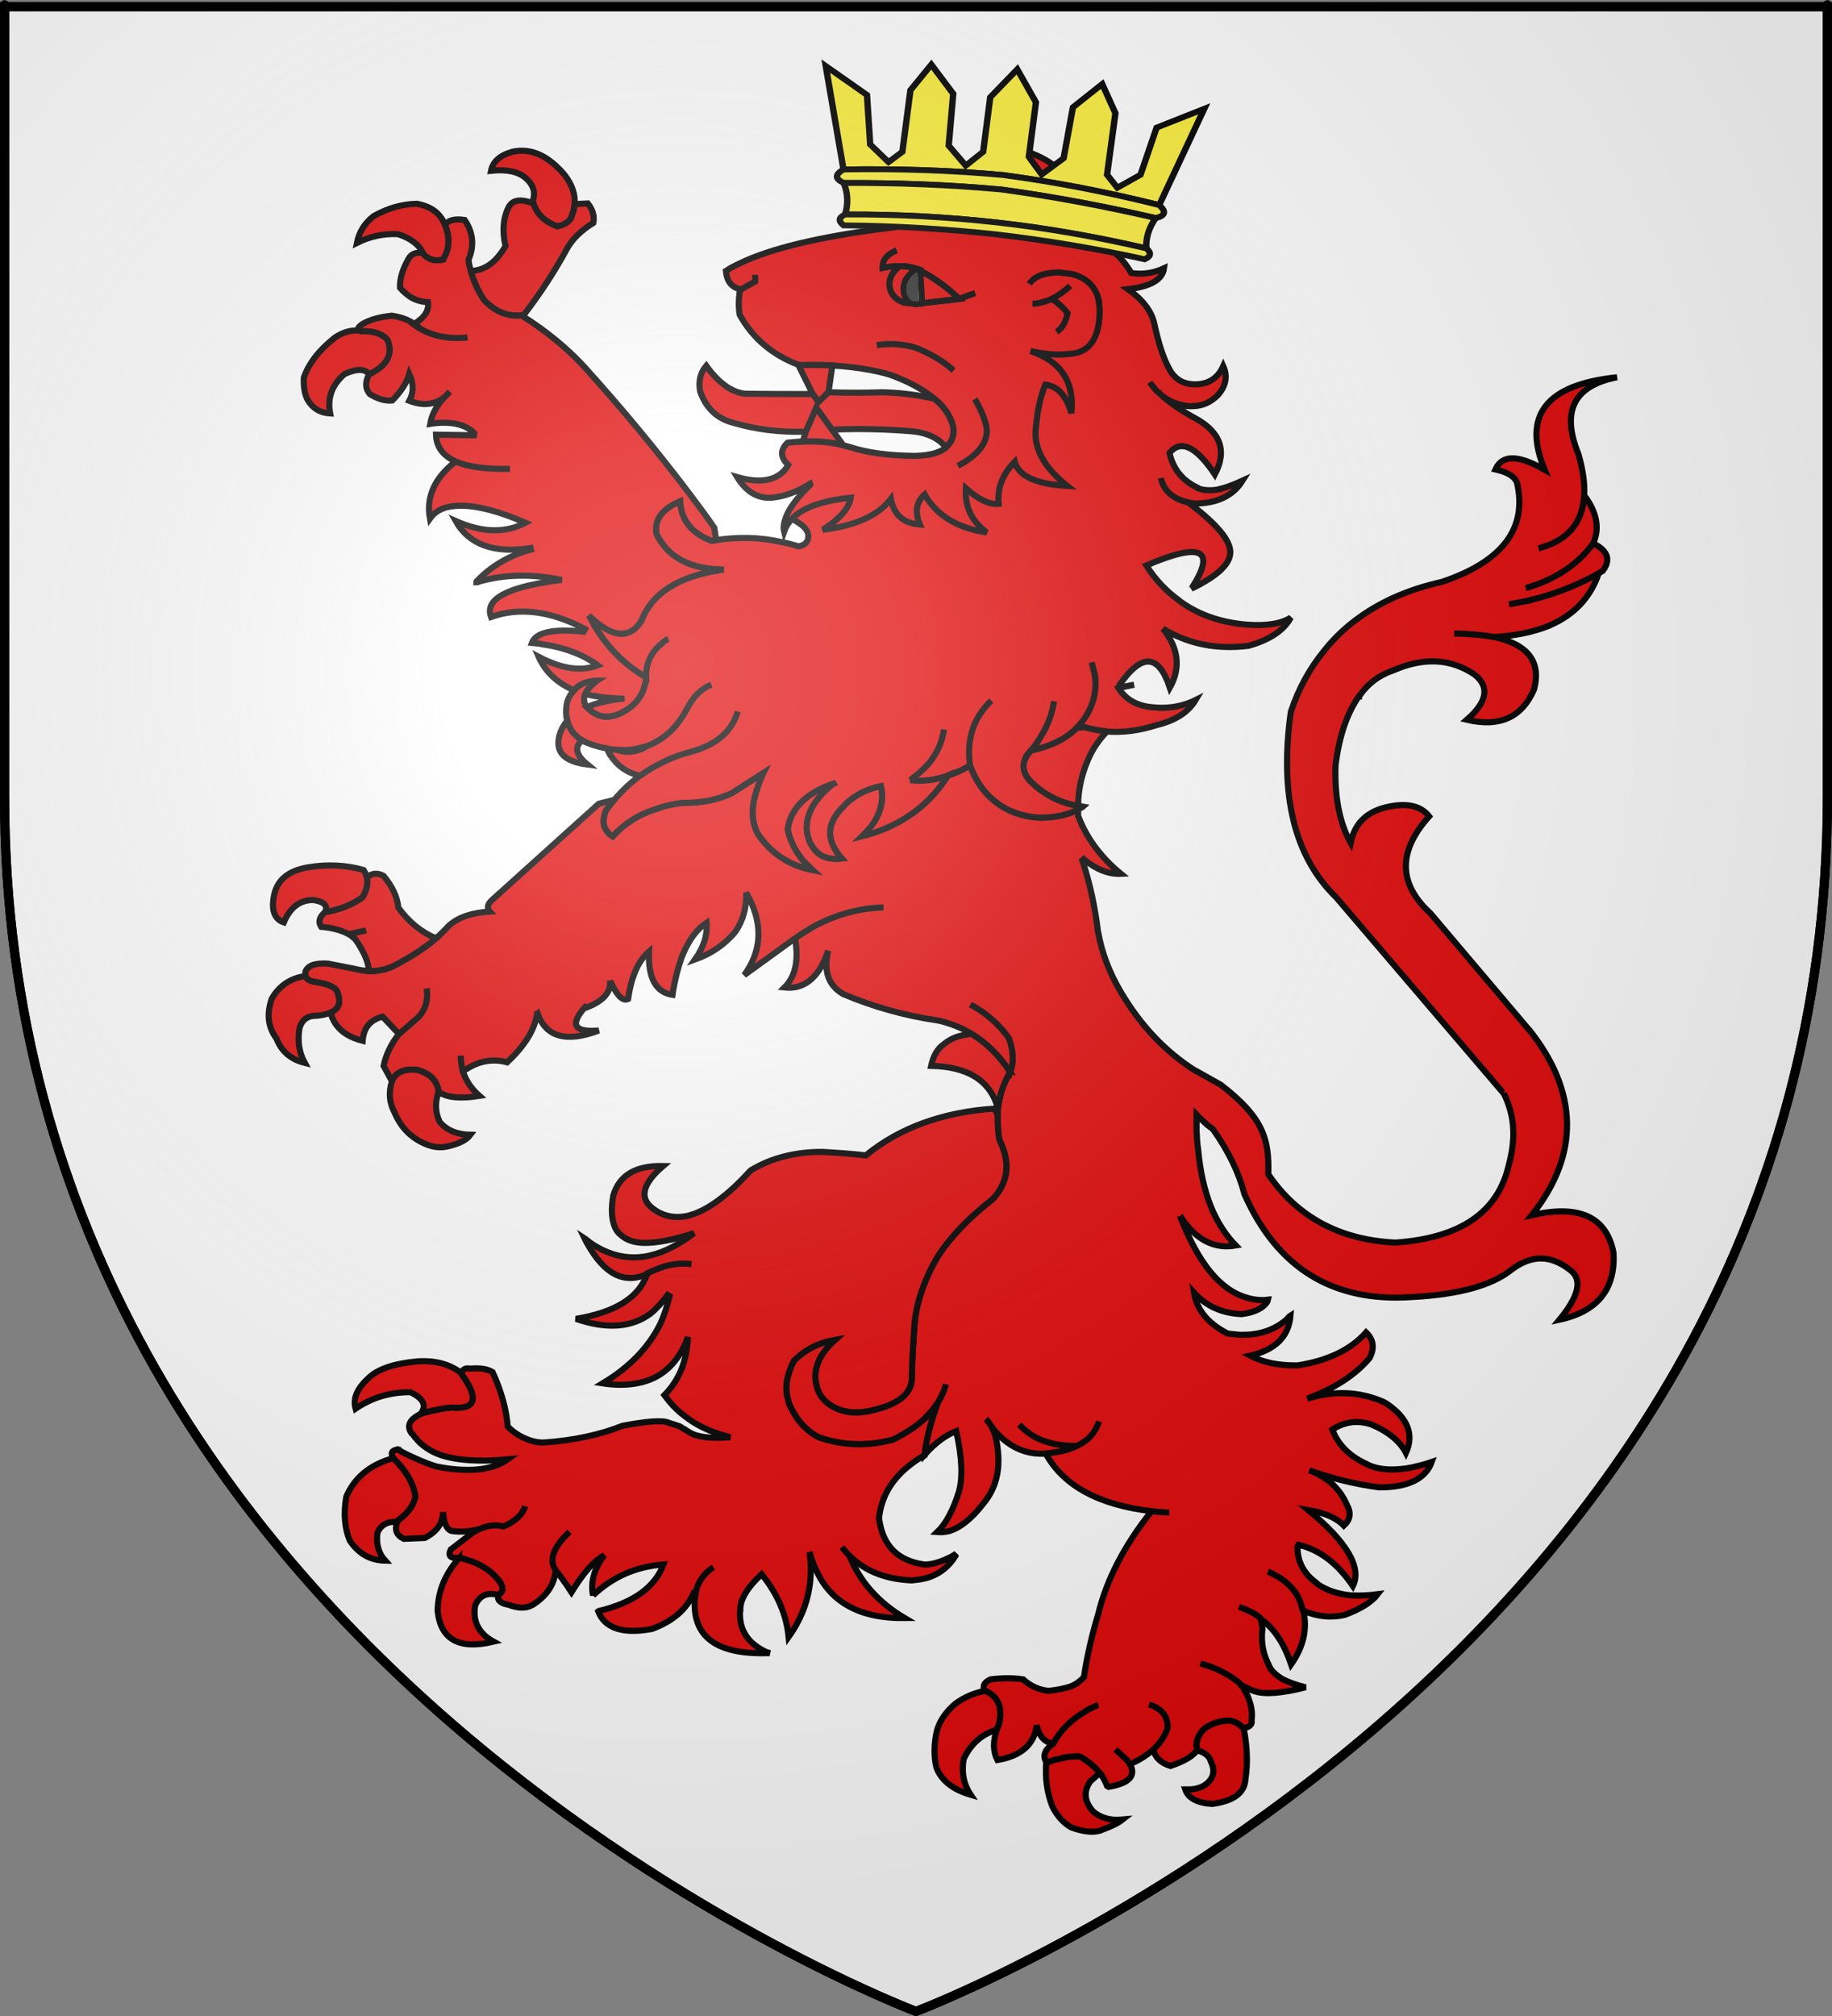 <?xml version="1.0" encoding="UTF-8" standalone="no"?>
<svg
   xmlns:dc="http://purl.org/dc/elements/1.1/"
   xmlns:cc="http://creativecommons.org/ns#"
   xmlns:rdf="http://www.w3.org/1999/02/22-rdf-syntax-ns#"
   xmlns:svg="http://www.w3.org/2000/svg"
   xmlns="http://www.w3.org/2000/svg"
   xmlns:xlink="http://www.w3.org/1999/xlink"
   xmlns:sodipodi="http://sodipodi.sourceforge.net/DTD/sodipodi-0.dtd"
   xmlns:inkscape="http://www.inkscape.org/namespaces/inkscape"
   height="660"
   width="600"
   version="1.0"
   id="svg2"
   sodipodi:version="0.32"
   inkscape:version="0.45+devel+devel"
   sodipodi:docname="Blason_Sainte-Sigolène_43.svg"
   sodipodi:docbase="C:\Documents and Settings\Bruno Vallette\Mes documents\Perso\Wikipédia Blasons\Communes BVA"
   inkscape:export-filename="/Users/olivier/Desktop/Blason Rouge/Blason_Vide_3D.png"
   inkscape:export-xdpi="144"
   inkscape:export-ydpi="144"
   inkscape:output_extension="org.inkscape.output.svg.inkscape">
  <rect width="100%" height="100%" fill="#808080" stroke="none"/>
  <sodipodi:namedview
     inkscape:window-height="971"
     inkscape:window-width="1280"
     inkscape:pageshadow="2"
     inkscape:pageopacity="0.0"
     guidetolerance="10.0"
     gridtolerance="10.0"
     objecttolerance="10.0"
     borderopacity="1.0"
     bordercolor="#666666"
     pagecolor="#ffffff"
     id="base"
     showgrid="false"
     height="660px"
     inkscape:zoom="0.56568543"
     inkscape:cx="275.79305"
     inkscape:cy="554.25263"
     inkscape:window-x="-4"
     inkscape:window-y="-4"
     inkscape:current-layer="layer4"
     showguides="true"
     inkscape:guide-bbox="true" />
  <desc
     id="desc4">Flag of Canton of Valais (Wallis)</desc>
  <defs
     id="defs6">
    <linearGradient
       id="linearGradient2893">
      <stop
         style="stop-color:white;stop-opacity:0.314;"
         offset="0"
         id="stop2895" />
      <stop
         id="stop2897"
         offset="0.19"
         style="stop-color:white;stop-opacity:0.251;" />
      <stop
         style="stop-color:#6b6b6b;stop-opacity:0.125;"
         offset="0.6"
         id="stop2901" />
      <stop
         style="stop-color:black;stop-opacity:0.125;"
         offset="1"
         id="stop2899" />
    </linearGradient>
    <radialGradient
       inkscape:collect="always"
       xlink:href="#linearGradient2893"
       id="radialGradient3163"
       gradientUnits="userSpaceOnUse"
       gradientTransform="matrix(1.353,0,0,1.349,-77.629,-85.747)"
       cx="221.445"
       cy="226.331"
       fx="221.445"
       fy="226.331"
       r="300" />
  </defs>
  <g
     inkscape:groupmode="layer"
     id="layer3"
     inkscape:label="Fond écu"
     style="display:inline">
    <path
       id="path2855"
       style="fill:#ffffff;fill-opacity:1;fill-rule:evenodd;stroke:black;stroke-width:3;stroke-linecap:butt;stroke-linejoin:miter;stroke-miterlimit:4;stroke-dasharray:none;stroke-opacity:1"
       d="M 300,658.5 C 300,658.5 598.5,546.18 598.5,260.728 C 598.5,-24.723 598.5,2.176 598.5,2.176 L 1.5,2.176 L 1.5,260.728 C 1.5,546.18 300,658.5 300,658.5 z "
       sodipodi:nodetypes="cccccc" />
  </g>
  <g
     inkscape:groupmode="layer"
     id="layer4"
     inkscape:label="Meubles">
    <g
       id="g3449">
      <path
         sodipodi:nodetypes="ccccccccccccccccsccsccccscccccccsccsccccccccccccc"
         d="M 500.855,337.227 L 468.48,298.995 C 457.944,289.352 457.734,278.746 468.06,267.271 C 465.742,264.282 462.054,263.125 457.102,263.704 C 448.673,264.764 443.826,268.718 442.351,275.95 C 438.663,269.296 437.083,260.907 437.399,250.59 C 438.559,241.141 441.087,233.716 444.985,228.027 C 444.985,228.027 444.985,228.027 445.092,228.027 C 445.092,227.931 445.092,227.834 445.197,227.834 C 447.936,223.881 451.519,221.181 455.839,219.638 C 455.945,219.542 456.156,219.542 456.26,219.445 C 456.26,219.445 456.26,219.445 456.366,219.445 C 466.375,215.106 475.226,215.588 483.024,220.892 C 487.975,224.941 487.028,229.859 480.39,235.644 C 491.032,238.151 498.407,234.97 502.41,225.713 C 504.833,216.649 500.409,210.96 489.346,208.549 C 485.658,207.875 481.337,207.489 476.281,207.392 C 481.338,207.489 485.658,207.875 489.346,208.549 C 496.3,208.164 502.199,206.91 507.258,204.885 C 507.574,204.789 507.89,204.596 508.101,204.5 C 515.792,201.028 520.955,195.436 523.589,187.722 C 517.688,191 511.262,193.7 504.097,195.725 C 502.937,196.014 501.883,196.207 500.936,196.497 C 500.83,196.497 500.83,196.497 500.83,196.593 C 498.617,196.979 496.404,197.461 494.192,197.846 C 496.404,197.461 498.617,196.979 500.83,196.593 C 500.83,196.497 500.83,196.497 500.936,196.497 C 501.883,196.207 502.937,196.014 504.097,195.725 C 511.262,193.7 517.688,191 523.589,187.722 L 524.326,187.24 C 524.537,187.143 524.747,186.951 524.959,186.854 C 527.593,183.287 526.645,180.297 521.798,177.887 C 516.741,184.829 509.365,189.747 499.672,192.543 C 509.365,189.747 516.741,184.829 521.798,177.887 C 524.011,172.873 522.957,167.666 518.848,162.17 C 518.321,171.234 513.369,177.019 503.886,179.526 C 513.369,177.019 518.321,171.234 518.848,162.17 C 519.058,158.216 518.426,153.781 516.95,148.67 C 511.262,134.689 515.37,126.3 529.594,123.504 C 506.308,125.915 498.511,136.039 505.887,153.781 C 497.245,148.863 491.977,148.767 489.764,153.684 C 493.663,154.552 495.981,155.902 496.824,158.024 C 500.301,172.969 492.082,183.865 472.168,190.518 C 461.842,192.832 452.993,196.593 445.511,201.896 C 440.98,205.078 437.082,208.742 433.71,212.985 C 428.969,218.77 425.281,225.424 422.753,233.041 C 418.959,260.232 423.912,280.481 437.61,293.788 L 492.557,358.078"
         id="path2865"
         style="fill:#e20909;stroke:#000000;stroke-width:2;stroke-miterlimit:4;stroke-dasharray:none" />
      <path
         sodipodi:nodetypes="cccccccccccccccccccccccccccccccccccccccscccccccccccccccccccccccccccccccscccccccccscccccccccccccccccccccccccsccccccccsccccscccccccccccccscccccccccccscscsccccccccccccsccccccccsccscccccscccccccccccccccccccsccccccccccccccccccccccscccccccccccsccsscsccccsscccccscscccccccsccccccscccscccccccccccccccsccccccccccccccccsscccccccccccccccccccccccccccc"
         d="M 492.479,357.894 C 496.166,365.415 496.509,372.759 494.085,381.63 C 490.502,396.961 478.174,405.35 456.996,406.796 C 438.768,405.928 424.859,398.407 415.377,384.426 C 415.724,373.058 413.842,365.904 399.783,355.112 C 397.149,353.666 394.514,352.123 391.88,350.677 C 391.774,350.677 391.563,350.677 391.563,350.579 C 381.66,344.314 373.547,335.732 367.014,324.643 C 363.327,318.376 360.903,312.012 359.745,305.552 C 359.639,305.455 359.639,305.359 359.639,305.262 C 358.692,297.356 357.111,289.642 354.477,281.639 L 354.897,281.253 L 355.004,281.349 C 359.008,284.628 363.116,286.267 367.121,286.074 C 364.065,283.567 361.535,280.964 359.428,278.264 C 356.689,274.792 354.581,271.032 353.106,267.079 C 353.106,266.5 353.106,266.018 353.106,265.247 L 352.37,265.343 C 348.787,267.079 344.677,267.754 339.831,267.657 C 334.458,267.175 329.927,265.536 326.239,262.643 C 322.446,259.75 319.601,255.797 317.705,250.59 C 315.281,252.036 312.858,253.097 310.329,253.965 C 310.224,254.158 310.118,254.447 310.013,254.543 C 305.061,262.161 298.107,267.946 289.256,271.514 C 287.149,272.382 284.726,273.153 282.408,273.732 C 283.988,272.189 285.358,270.646 286.411,269.007 C 288.729,265.15 289.467,261.293 288.519,257.34 C 284.831,258.111 281.67,259.461 279.036,261.486 C 277.877,262.257 276.929,263.222 275.98,264.282 C 270.607,269.586 270.501,275.178 275.664,281.06 C 271.766,281.542 268.815,280.578 266.919,278.264 C 266.181,277.396 265.655,276.528 265.128,275.467 C 265.022,275.178 265.022,274.985 264.917,274.792 C 263.126,269.682 264.812,264.475 269.869,259.268 C 270.817,258.4 271.766,257.436 272.925,256.568 C 264.074,259.558 259.017,264.572 257.963,271.418 C 258.595,274.792 260.07,277.878 262.178,280.674 C 262.283,280.771 262.283,280.964 262.388,280.964 C 262.494,281.156 262.704,281.349 262.81,281.542 C 263.758,282.506 264.812,283.567 265.865,284.628 C 265.971,284.724 265.971,284.724 266.076,284.82 C 258.7,283.374 252.905,279.614 248.585,273.539 C 246.162,269.682 245.846,264.764 247.848,258.69 C 247.848,258.593 247.848,258.593 247.953,258.497 C 248.48,256.665 249.112,254.929 250.061,253.001 L 239.524,259.75 C 235.099,261.775 229.725,262.932 223.614,262.836 L 223.509,262.836 C 220.137,263.222 217.081,263.993 214.237,265.054 C 208.863,266.789 204.332,269.778 200.645,273.828 C 197.589,271.803 196.957,268.911 198.537,265.247 C 199.38,264.089 200.328,262.932 201.171,261.872 L 196.114,263.125 L 161.344,294.463 C 159.658,295.909 159.342,297.259 160.395,298.416 C 154.6,298.802 150.07,300.248 146.909,303.141 C 145.644,304.587 144.274,305.841 142.799,307.191 C 139.006,310.469 134.265,313.458 128.891,316.255 C 126.362,317.412 123.623,317.99 120.778,317.894 C 119.092,317.797 117.301,317.508 115.405,317.026 L 114.878,316.93 L 107.502,315.483 C 103.182,315.194 100.864,316.062 100.021,318.087 C 100.021,318.569 100.021,319.051 100.021,319.533 C 100.443,320.594 101.391,321.172 103.077,321.461 C 107.713,322.136 110.136,323.293 110.558,325.029 C 111.717,328.115 111.085,330.236 108.24,331.489 C 109.504,336.214 112.981,339.301 118.776,340.747 C 119.092,336.504 121.2,333.9 125.309,332.84 L 130.682,338.528 L 137.11,332.936 C 139.533,330.236 140.271,327.15 139.744,323.583 C 140.271,327.15 139.533,330.236 137.11,332.936 L 130.682,338.528 C 127.943,341.903 126.362,345.471 125.625,348.943 L 128.364,353.956 C 129.629,350.967 132.368,349.81 136.688,350.292 C 140.903,351.449 143.221,353.86 143.642,357.427 C 146.487,359.452 151.018,359.741 157.024,358.776 C 154.179,356.269 152.388,353.473 151.545,350.388 C 151.439,350.291 151.439,350.291 151.439,350.291 C 151.123,348.748 150.912,347.206 150.912,345.567 C 150.912,347.206 151.123,348.749 151.439,350.291 L 152.809,350.002 C 156.918,347.302 161.449,346.531 166.085,347.784 C 171.88,342.383 175.146,337.08 175.884,331.971 C 175.989,331.971 175.989,331.971 176.095,331.874 C 178.834,339.491 185.472,341.419 196.114,337.37 C 188.001,338.044 186.526,335.442 191.583,329.753 C 191.689,329.849 191.899,329.849 192.11,329.849 C 197.062,327.921 199.591,325.414 199.802,322.233 C 199.802,321.847 199.802,321.461 199.802,321.076 C 199.907,321.365 200.118,321.751 200.223,322.04 C 200.223,322.04 200.223,322.04 200.328,322.136 C 202.33,326.283 204.122,327.825 205.702,327.054 C 206.756,319.822 208.968,314.615 212.551,311.53 C 212.235,320.208 214.763,324.836 220.242,325.704 C 220.98,320.786 222.139,316.544 223.403,312.976 C 223.509,312.88 223.509,312.88 223.509,312.783 C 223.614,312.59 223.614,312.398 223.719,312.301 C 225.721,307.576 228.25,304.202 231.411,302.08 C 231.727,306.13 230.463,310.083 227.618,314.133 C 232.992,312.205 237.417,309.216 240.894,304.973 C 243.423,301.212 244.582,296.97 244.371,292.245 C 249.955,301.887 249.745,310.951 243.739,319.244 L 260.386,307.191 C 262.072,306.034 263.863,304.877 265.655,303.816 C 272.925,299.67 280.827,297.356 289.362,297.066 C 280.827,297.356 272.925,299.67 265.655,303.816 C 263.863,304.877 262.072,306.034 260.386,307.191 C 261.651,314.422 260.492,319.726 256.909,323.293 C 263.02,323.968 267.656,320.497 270.607,312.976 C 270.817,312.398 271.028,311.915 271.239,311.241 C 269.658,317.894 271.239,322.522 276.086,325.415 C 286.095,329.657 296.526,332.55 307.168,334.093 C 308.749,334.382 310.118,334.864 311.594,335.346 C 312.647,335.732 313.594,336.118 314.754,336.6 C 315.913,337.082 316.967,337.757 318.126,338.432 C 323.077,341.421 327.292,345.567 330.875,351.063 C 332.034,347.979 332.034,344.314 330.454,339.975 C 328.347,336.89 325.819,334.382 323.078,332.261 C 321.392,330.912 319.601,329.85 317.81,328.886 C 319.601,329.85 321.392,330.912 323.078,332.261 C 325.819,334.382 328.347,336.89 330.454,339.975 C 332.034,344.314 332.034,347.979 330.875,351.063 C 330.665,351.063 330.454,351.161 330.665,351.256 C 328.557,354.92 327.293,358.777 326.871,362.924 C 326.765,363.598 326.765,364.371 326.765,365.045 C 326.66,367.648 326.871,370.348 327.292,373.144 C 329.189,377.001 329.926,380.473 329.506,383.751 C 329.084,386.74 327.819,389.536 325.502,392.14 C 325.185,392.333 325.08,392.622 324.658,392.911 C 316.862,399.082 311.067,405.253 307.062,411.425 C 302.953,418.463 300.424,425.502 299.581,432.54 C 299.054,439.676 298.738,445.75 298.633,450.669 C 298.738,453.369 297.684,455.587 295.577,457.419 C 293.47,459.25 290.309,460.601 285.884,461.66 C 281.985,462.624 278.508,462.624 275.452,461.66 C 272.081,460.503 269.657,458.671 268.288,455.972 C 267.866,455.104 267.55,454.14 267.339,453.079 C 266.286,448.161 268.288,443.34 273.556,438.616 C 268.077,439.58 263.546,441.893 259.964,445.558 C 257.54,450.379 256.908,454.621 258.173,458.575 C 258.278,459.057 258.383,459.442 258.594,459.925 C 260.807,464.842 263.968,468.41 268.077,470.531 C 275.769,473.231 283.776,473.52 291.784,471.495 C 291.889,471.495 292.1,471.495 292.311,471.399 C 296.42,469.373 299.897,467.156 302.637,464.649 C 302.847,464.457 303.058,464.264 303.269,464.07 C 303.269,463.877 303.479,463.685 303.585,463.588 C 304.955,462.239 306.219,460.695 307.167,459.152 C 308.326,457.32 309.274,455.295 309.801,453.174 C 309.274,455.295 308.326,457.32 307.167,459.152 C 304.849,465.322 303.374,471.012 302.847,476.123 C 302.847,476.123 302.847,476.123 302.847,476.22 C 306.324,472.363 309.696,469.855 313.173,468.506 C 315.07,476.992 315.386,483.741 314.016,488.465 C 312.119,494.541 309.696,498.975 306.956,501.58 C 308.221,501.676 309.485,501.58 310.644,501.29 C 310.644,501.29 310.644,501.29 310.751,501.29 C 314.332,500.229 318.126,497.336 321.919,492.419 C 325.502,488.177 327.188,483.162 326.977,477.281 C 326.871,473.906 326.345,471.11 325.607,468.892 C 325.186,468.217 324.975,467.543 324.659,466.867 C 324.132,466.096 323.605,465.228 322.869,464.553 C 323.605,465.228 324.132,466.097 324.659,466.867 C 325.186,467.542 325.607,468.121 326.03,468.698 C 330.454,473.617 335.618,476.027 341.517,475.93 C 341.728,475.93 342.044,475.93 342.465,475.834 C 342.992,475.737 343.414,475.737 343.94,475.737 C 344.046,475.64 344.15,475.64 344.15,475.64 C 347.628,475.255 350.472,474.483 352.79,473.327 C 349.418,473.423 346.257,473.036 343.518,472.265 C 339.725,471.204 336.459,469.276 333.824,466.383 C 336.459,469.276 339.726,471.204 343.518,472.265 C 346.257,473.036 349.418,473.422 352.79,473.327 C 356.478,471.59 358.796,468.89 359.955,465.322 C 358.796,468.89 356.478,471.59 352.79,473.327 C 350.472,474.483 347.628,475.255 344.15,475.64 C 344.15,475.64 344.045,475.64 343.94,475.737 C 343.414,475.737 342.992,475.737 342.465,475.834 C 348.26,486.44 359.956,492.708 377.13,494.733 C 378.921,494.925 380.923,495.118 382.925,495.215 C 380.923,495.118 378.921,494.925 377.13,494.733 C 368.174,506.014 362.379,517.2 359.639,528.578 C 357.637,535.232 356.056,541.982 355.003,549.021 C 354.369,549.792 353.528,550.467 352.578,551.141 C 351.946,551.527 351.315,551.816 350.682,552.105 C 348.681,552.78 346.256,553.263 343.413,553.552 C 340.461,553.263 337.618,552.105 335.089,549.792 C 331.928,549.31 328.345,549.31 324.447,549.792 C 322.445,550.659 321.706,551.817 322.445,553.552 C 324.658,554.227 326.344,555.771 327.292,558.373 C 327.819,560.976 327.713,563.387 326.66,565.702 C 326.554,565.895 326.554,566.087 326.449,566.281 C 326.449,566.281 326.449,566.281 326.449,566.378 C 325.185,570.042 325.185,573.32 326.66,576.212 C 334.562,574.863 338.777,571.006 339.514,564.834 C 340.357,568.402 342.042,570.33 344.676,570.717 C 344.676,570.717 344.887,570.717 344.993,570.717 C 347.31,566.475 350.788,563.003 355.423,560.302 C 356.056,559.82 356.793,559.436 357.53,559.146 C 358.164,558.856 359.006,558.374 359.744,558.182 C 359.007,558.374 358.164,558.856 357.53,559.146 C 356.793,559.436 356.056,559.82 355.423,560.302 C 350.788,563.003 347.31,566.474 344.993,570.717 C 344.887,570.814 344.676,571.006 344.466,571.199 C 342.042,573.03 341.515,574.959 342.675,576.887 C 342.675,576.985 342.675,577.08 342.675,577.177 C 344.045,576.598 345.203,576.116 346.574,575.923 C 348.891,575.248 351.315,574.959 353.632,575.056 C 356.477,576.599 358.584,578.527 360.271,580.551 C 360.376,580.551 360.376,580.649 360.481,580.744 C 361.325,581.998 362.061,583.252 362.588,584.699 L 363.115,584.988 C 369.754,583.831 372.071,581.42 370.174,577.756 C 369.963,577.659 369.963,577.467 369.963,577.37 C 369.647,576.986 369.437,576.599 369.121,576.213 L 365.327,572.742 L 369.121,576.213 C 369.437,576.599 369.647,576.986 369.963,577.37 C 369.963,577.468 369.963,577.66 370.174,577.756 L 370.701,577.274 C 373.442,576.02 375.653,574.574 377.444,573.031 C 379.868,570.814 381.448,568.499 382.396,565.8 C 382.606,561.943 380.499,559.339 376.284,557.989 C 380.499,559.338 382.606,561.943 382.396,565.8 C 381.448,568.499 379.868,570.814 377.444,573.031 L 377.865,573.417 C 377.971,573.706 378.182,574.092 378.286,574.381 C 379.234,576.117 380.815,577.37 383.344,578.141 C 387.665,576.694 390.509,575.056 392.089,573.03 C 391.457,570.235 392.406,567.824 394.723,565.702 C 397.148,564.158 399.675,563.388 402.309,563.292 C 403.996,563.388 405.681,564.158 407.157,565.799 C 407.157,565.799 407.157,565.799 407.263,565.799 C 409.264,565.414 410.213,564.545 409.897,563.292 C 410.213,560.977 409.897,558.663 409.054,556.445 C 408.947,556.155 408.947,555.962 408.843,555.771 C 408.422,554.709 407.789,553.552 407.052,552.396 C 406.841,552.203 406.631,551.816 406.314,551.528 C 406.209,551.431 406.105,551.239 405.998,551.046 C 405.893,550.949 405.893,550.949 405.893,550.949 C 402.099,547.864 397.78,545.838 393.143,544.584 C 397.779,545.838 402.099,547.863 405.893,550.949 C 405.893,550.949 405.893,550.949 405.998,551.046 L 405.998,551.046 C 406.105,551.142 406.209,551.335 406.314,551.528 C 406.525,551.624 406.736,551.817 406.947,551.914 C 407.895,552.298 408.739,552.78 409.582,553.167 C 410.002,553.36 410.425,553.552 410.846,553.649 C 414.007,554.806 419.591,554.421 427.598,552.396 C 424.437,551.623 421.909,550.659 420.012,549.695 C 417.695,548.249 416.114,546.802 415.481,544.971 C 413.69,541.499 413.058,537.836 413.374,534.075 C 413.48,533.593 413.48,533.111 413.374,532.436 C 413.268,531.857 413.163,530.99 412.953,530.025 C 412.005,528.772 409.582,527.422 405.787,526.071 C 409.582,527.421 412.004,528.772 412.953,530.025 C 413.69,530.604 414.639,531.279 415.377,532.05 C 418.431,534.943 420.961,539.282 422.858,544.875 C 426.861,539.187 428.232,533.401 426.861,527.327 C 426.756,527.229 426.756,527.229 426.652,527.134 C 426.545,526.554 426.335,525.88 426.125,525.302 C 425.492,522.988 424.227,521.06 422.543,519.323 C 420.751,517.395 418.328,515.852 415.272,514.502 C 418.328,515.852 420.751,517.395 422.543,519.323 C 424.228,521.06 425.493,522.988 426.125,525.302 C 426.335,525.881 426.545,526.555 426.652,527.134 C 426.757,527.23 426.757,527.23 426.861,527.327 C 431.393,529.255 435.924,529.737 440.453,528.676 C 445.616,526.747 449.199,524.529 451.201,521.926 C 448.25,522.312 445.616,522.408 443.088,522.312 C 442.982,522.312 442.877,522.312 442.771,522.312 C 442.665,522.214 442.665,522.214 442.665,522.312 C 438.45,521.926 434.763,520.768 431.708,518.744 C 431.497,518.551 431.287,518.358 431.181,518.262 C 431.075,518.165 431.075,518.165 430.971,518.069 L 430.971,518.069 C 429.812,517.202 428.969,516.43 428.231,515.562 C 425.913,512.862 424.859,509.777 424.964,506.304 L 425.28,505.726 C 432.129,507.365 438.03,511.8 443.087,519.225 C 446.037,513.15 441.19,504.858 428.441,494.348 C 433.709,495.215 437.608,496.855 440.137,499.458 C 442.245,497.53 442.561,495.312 441.191,492.805 C 438.873,487.31 434.658,483.549 428.758,481.332 C 434.763,483.549 440.875,485.091 446.67,486.153 C 446.88,486.153 447.09,486.153 447.302,486.249 C 448.777,486.538 450.252,486.731 451.622,486.924 C 461.105,487.021 466.9,484.128 468.902,478.632 C 466.373,479.499 463.844,480.078 461.737,480.56 C 461.631,480.56 461.526,480.56 461.421,480.56 C 461.315,480.56 461.21,480.56 461.104,480.657 C 455.942,481.428 451.727,481.139 448.567,479.789 C 448.25,479.692 448.04,479.5 447.829,479.404 C 442.139,476.896 438.241,473.039 436.344,468.026 C 440.243,465.518 444.353,464.843 448.988,466.29 C 454.573,468.604 458.471,471.786 460.473,475.643 C 463.212,469.568 461,464.169 454.151,459.54 C 453.729,459.251 453.308,459.058 452.886,458.866 C 445.091,455.491 436.871,455.201 428.126,457.902 C 437.188,454.527 444.037,449.995 448.567,444.594 C 450.252,441.317 449.831,438.52 447.406,436.206 C 442.349,441.894 434.869,445.463 424.964,447.005 C 418.748,447.102 413.69,446.041 409.475,443.823 C 417.799,441.894 422.119,437.459 422.646,430.709 C 422.33,430.902 422.119,431.191 421.803,431.481 C 421.592,431.77 421.382,431.963 421.065,432.252 C 417.168,435.434 412.531,436.977 407.263,436.977 C 407.157,436.977 407.052,436.977 406.946,436.977 C 406.63,436.977 406.313,436.977 405.998,436.977 C 405.893,436.879 405.893,436.879 405.787,436.977 C 404.628,436.879 403.364,436.688 402.1,436.591 C 395.672,433.314 391.985,428.877 391.036,423.189 C 395.041,427.625 400.203,429.939 406.631,430.228 C 410.425,429.746 413.059,428.589 414.639,426.756 C 414.955,426.371 415.166,425.984 415.271,425.502 C 412.848,425.792 410.53,425.502 408.317,424.827 C 399.572,422.32 392.513,413.547 386.612,398.504 C 386.612,398.407 386.612,398.215 386.506,398.119 C 386.506,398.119 386.506,398.119 386.612,398.215 C 386.612,398.312 386.612,398.312 386.717,398.408 C 391.564,405.833 397.675,409.015 404.735,407.761 C 401.364,404.289 398.624,400.048 396.516,394.841 C 394.409,389.441 393.039,383.366 392.408,376.327 C 392.091,374.302 391.987,372.181 391.881,370.06 C 391.881,369.867 391.881,369.675 391.881,369.578 L 391.881,364.948 C 392.618,365.72 393.462,366.491 394.409,367.359 C 395.252,368.227 396.2,368.902 397.254,369.673 C 402.417,377.001 405.788,384.039 407.58,390.983 C 418.327,415.185 436.555,426.37 462.264,424.635 C 477.647,423.862 488.499,420.874 494.927,415.764 C 501.46,410.75 507.887,410.75 514.209,415.764 C 518.318,418.753 517.264,424.152 510.732,432.058 C 523.269,429.358 529.17,421.934 528.433,410.074 C 526.115,398.31 517.159,394.261 501.67,397.828 C 517.686,377.676 516.754,357.076 500.739,337.021"
         id="path2867"
         style="fill:#e20909;stroke:#000000;stroke-width:2;stroke-miterlimit:4;stroke-dasharray:none" />
      <path
         d="M 351.315,64.782 C 350.471,57.647 345.309,52.633 336.037,49.547 C 332.349,48.679 329.504,48.969 327.502,50.608 C 332.032,51.09 334.983,52.054 336.141,53.5 C 336.563,53.983 336.774,54.368 337.195,54.947 C 338.459,57.55 338.565,60.057 337.3,62.179 C 334.666,64.782 330.346,66.903 324.13,68.735 C 317.492,71.435 307.378,73.171 293.68,74.232 C 293.47,74.328 293.048,74.328 292.732,74.424 L 292.627,74.424 C 271.238,77.028 255.222,80.595 244.686,85.127 C 242.052,86.284 239.628,87.442 237.732,88.695 C 238.048,92.07 239.523,93.998 242.368,94.673 C 242.368,94.77 242.368,94.77 242.368,94.866 L 242.473,94.866 L 247.32,92.166 L 247.32,89.949 L 247.32,92.166 L 242.473,94.866 L 242.368,94.866 C 241.841,97.952 241.841,100.652 242.263,103.062 C 246.477,110.68 252.904,116.176 261.544,119.454 C 261.544,119.454 261.544,119.454 261.65,119.454 C 261.65,119.454 261.65,119.454 261.755,119.551 C 265.654,119.454 269.236,119.454 272.608,119.647 C 277.138,119.936 281.142,120.418 284.725,121.093 C 284.725,121.093 284.725,121.093 284.83,121.093 C 288.412,121.768 291.468,122.54 294.102,123.697 C 298.949,125.625 302.953,128.036 306.008,130.543 C 307.483,131.7 308.748,133.05 309.696,134.4 C 313.068,139.317 313.173,143.271 309.801,146.453 C 309.696,146.549 309.485,146.742 309.38,146.838 C 307.483,148.285 304.217,149.153 299.581,149.249 C 290.836,149.153 283.882,148.188 278.403,146.356 C 277.665,146.163 276.928,145.971 276.19,145.778 C 272.397,144.717 267.972,144.331 262.914,144.524 C 261.439,144.621 259.648,144.717 257.962,144.91 C 255.433,147.321 255.538,149.731 258.173,152.238 C 255.222,157.252 249.533,158.506 241.42,156.191 C 244.37,161.013 248.163,163.23 252.694,162.941 C 256.908,162.555 261.228,161.013 265.337,158.313 C 265.654,158.216 265.864,158.024 266.18,157.927 C 265.864,158.024 265.654,158.216 265.548,158.506 C 261.439,162.555 258.594,166.123 257.435,169.209 C 257.435,169.305 257.435,169.305 257.435,169.402 C 257.33,169.402 257.33,169.402 257.33,169.498 C 256.698,171.137 256.487,172.68 256.803,174.03 C 257.33,172.487 258.173,171.137 259.332,169.884 C 262.809,166.22 269.236,163.905 278.613,162.941 C 278.087,166.412 275.031,169.884 269.447,173.451 C 280.405,172.101 287.78,168.63 291.784,163.327 C 292.732,168.534 295.893,171.33 301.267,171.716 C 299.581,167.666 300.002,164.387 302.847,161.88 C 306.746,168.727 313.489,172.873 323.183,174.319 C 318.23,170.655 315.912,165.834 316.334,159.856 C 320.548,163.616 324.13,165.255 327.081,164.966 C 326.554,159.856 328.344,155.227 332.349,151.177 C 333.613,155.902 339.408,158.506 349.524,159.084 C 342.042,153.106 338.671,146.935 339.198,140.667 C 339.725,134.303 340.884,129.386 342.359,125.915 C 346.363,126.397 349.208,129.482 350.894,135.268 C 351.947,125.143 347.522,118.297 337.512,114.922 C 340.462,115.597 343.307,115.983 346.048,116.079 C 347.838,116.079 349.418,115.983 351.21,115.79 C 357.005,115.019 359.955,110.583 360.166,102.194 C 360.166,100.652 359.955,99.109 359.745,97.855 C 359.639,97.759 359.639,97.759 359.745,97.759 C 358.692,93.998 356.267,91.491 352.475,90.141 C 352.264,90.045 352.054,90.045 351.948,89.949 C 351.843,89.852 351.632,89.852 351.527,89.852 C 350.895,89.659 349.946,89.563 349.103,89.466 C 348.366,89.37 347.629,89.274 346.785,89.177 C 341.939,89.274 338.778,90.431 337.093,92.938 C 338.779,90.431 341.94,89.274 346.785,89.177 C 347.629,89.274 348.366,89.37 349.103,89.466 C 349.946,89.563 350.895,89.659 351.527,89.852 C 351.633,89.852 351.844,89.852 351.948,89.949 C 352.054,90.045 352.264,90.045 352.475,90.141 C 356.268,91.491 358.692,93.998 359.745,97.759 C 359.639,97.759 359.639,97.759 359.745,97.855 C 359.955,99.109 360.166,100.652 360.166,102.194 C 359.955,110.583 357.005,115.019 351.21,115.79 C 349.418,115.983 347.838,116.079 346.048,116.079 C 343.307,115.983 340.462,115.597 337.512,114.922 C 347.522,118.297 351.947,125.143 350.894,135.268 C 349.208,129.482 346.363,126.397 342.359,125.915 C 340.884,129.386 339.725,134.303 339.198,140.667 C 338.671,146.935 342.042,153.106 349.524,159.084 C 339.408,158.506 333.613,155.902 332.349,151.177 C 328.344,155.227 326.554,159.856 327.081,164.966 C 324.13,165.255 320.548,163.616 316.334,159.856 C 315.912,165.834 318.23,170.655 323.183,174.319 C 313.489,172.873 306.746,168.727 302.847,161.88 C 300.002,164.387 299.581,167.666 301.267,171.716 C 295.893,171.33 292.732,168.534 291.784,163.327 C 287.78,168.63 280.405,172.101 269.447,173.451 C 275.031,169.884 278.087,166.412 278.613,162.941 C 269.236,163.905 262.809,166.22 259.332,169.884 C 262.598,171.523 264.389,173.162 264.705,174.994 C 264.916,177.115 263.862,178.465 261.544,178.851 C 259.542,178.272 257.751,177.79 255.749,177.405 C 248.795,175.862 241.946,175.765 235.098,176.73 C 234.887,176.73 234.676,176.73 234.571,176.826 C 234.044,176.923 233.517,176.923 232.99,177.019 C 226.458,174.512 223.086,170.173 222.77,164.098 C 216.87,166.605 214.236,170.077 214.973,174.801 C 218.661,182.322 225.72,186.179 236.151,186.468 C 236.362,186.468 236.573,186.468 236.889,186.468 C 236.573,186.565 236.362,186.565 236.151,186.565 C 222.138,188.686 213.393,194.279 210.021,203.343 C 206.017,209.417 200.327,208.742 192.847,201.511 C 193.373,202.475 194.006,203.535 194.532,204.596 C 196.429,207.778 198.536,210.671 200.96,213.274 C 200.96,213.274 200.96,213.274 201.065,213.371 C 204.121,216.649 207.598,219.445 211.601,221.759 C 211.496,217.228 213.182,213.563 216.554,210.864 C 217.186,210.189 217.923,209.61 218.872,209.128 C 217.923,209.61 217.186,210.189 216.554,210.864 C 213.182,213.563 211.496,217.228 211.601,221.759 C 211.18,226.677 208.862,230.341 204.437,232.848 C 200.117,235.355 196.429,235.162 193.268,232.463 C 192.847,232.173 192.53,231.788 192.214,231.498 C 191.161,230.148 191.055,228.798 191.688,227.159 C 192.109,226.195 192.952,225.134 194.111,224.074 C 194.216,224.074 194.427,223.881 194.427,223.784 C 194.743,223.399 195.165,223.109 195.586,222.82 C 195.27,222.82 194.954,222.82 194.638,222.917 C 194.532,222.82 194.532,222.82 194.427,222.917 C 191.582,223.206 189.475,224.17 188,226.002 C 187.051,226.966 186.314,228.22 185.787,229.666 C 185.26,232.077 185.26,234.198 185.787,235.934 C 186.419,238.634 188,240.755 190.634,242.394 C 191.477,242.876 192.636,243.358 194.006,243.84 C 195.586,244.323 197.272,244.805 198.747,244.998 C 199.063,245.094 199.379,245.094 199.695,245.287 C 200.433,245.287 201.17,245.383 202.013,245.48 C 203.91,245.576 205.596,245.576 207.281,245.383 C 208.651,245.094 210.021,244.805 211.285,244.419 C 211.601,244.323 211.812,244.323 212.128,244.13 C 212.866,243.937 213.498,243.551 214.13,243.262 C 215.921,242.394 217.607,241.141 219.188,239.791 C 221.295,237.862 223.192,235.355 224.772,232.463 C 226.879,228.22 229.619,225.424 232.99,224.17 C 229.619,225.424 226.879,228.22 224.772,232.463 C 223.192,235.355 221.295,237.862 219.188,239.791 C 217.607,241.141 215.921,242.394 214.13,243.262 C 213.498,243.551 212.866,243.937 212.128,244.13 C 211.812,244.323 211.601,244.323 211.285,244.419 L 211.075,244.805 C 209.916,245.383 208.651,245.769 207.492,245.962 C 207.176,246.058 207.071,246.058 206.965,246.058 C 205.174,246.251 203.594,246.058 202.013,245.48 C 201.17,245.383 200.433,245.287 199.695,245.287 C 199.379,245.094 199.063,245.094 198.747,244.998 C 198.852,245.094 198.852,245.287 198.958,245.48 C 199.063,245.769 199.274,246.058 199.379,246.347 C 199.485,246.54 199.59,246.733 199.695,246.926 C 199.801,246.926 199.801,247.022 199.906,247.215 C 202.224,250.783 205.385,253.001 209.6,253.965 C 212.128,252.229 214.762,250.59 217.713,249.24 C 220.241,247.987 222.981,247.022 225.826,246.251 C 234.36,244.033 239.628,239.694 241.63,232.945 C 239.628,239.694 234.36,244.033 225.826,246.251 C 222.981,247.022 220.241,247.987 217.713,249.24 C 214.762,250.59 212.128,252.229 209.6,253.965 C 206.544,256.183 203.804,258.786 201.17,261.872 C 200.327,262.932 199.379,264.089 198.536,265.247 C 196.956,268.911 197.588,271.803 200.644,273.828 C 204.331,269.778 208.862,266.789 214.236,265.054 C 217.08,263.993 220.136,263.222 223.508,262.836 L 223.613,262.836 C 229.724,262.932 235.098,261.775 239.523,259.75 L 250.06,253.001 C 249.111,254.929 248.479,256.665 247.952,258.497 C 247.847,258.593 247.847,258.593 247.847,258.69 C 245.845,264.764 246.161,269.682 248.584,273.539 C 252.904,279.614 258.699,283.374 266.075,284.82 C 265.97,284.724 265.97,284.724 265.864,284.628 C 264.811,283.567 263.757,282.506 262.809,281.542 C 262.703,281.349 262.493,281.156 262.387,280.964 C 262.282,280.964 262.282,280.771 262.176,280.674 C 260.069,277.878 258.594,274.792 257.962,271.418 C 259.016,264.572 264.073,259.558 272.924,256.568 C 273.24,256.472 273.661,256.376 273.977,256.183 C 273.661,256.376 273.24,256.472 272.924,256.568 C 271.765,257.436 270.816,258.4 269.868,259.268 C 264.811,264.475 263.125,269.682 264.916,274.792 C 265.021,274.985 265.021,275.178 265.127,275.467 C 265.654,276.528 266.18,277.396 266.918,278.264 C 268.814,280.578 271.765,281.542 275.663,281.06 C 270.5,275.178 270.606,269.586 275.979,264.282 C 276.928,263.222 277.876,262.257 279.035,261.486 C 281.669,259.461 284.83,258.111 288.518,257.34 C 289.466,261.293 288.728,265.15 286.41,269.007 C 285.357,270.646 283.987,272.189 282.406,273.732 C 284.725,273.153 287.148,272.382 289.255,271.514 C 298.106,267.946 305.06,262.161 310.012,254.543 C 310.117,254.447 310.223,254.158 310.328,253.965 C 310.117,254.061 309.907,254.061 309.801,254.158 C 309.696,254.158 309.696,254.158 309.696,254.158 C 305.903,255.411 302.004,255.893 298.211,255.411 L 298,255.411 C 298,255.411 298,255.411 298.106,255.411 L 298.211,255.315 C 300.529,253.579 302.637,251.747 304.322,249.819 C 304.533,249.529 304.744,249.24 304.955,248.951 C 305.797,247.794 306.43,246.733 307.062,245.576 C 308.115,243.455 308.853,241.141 309.169,238.826 C 308.853,241.141 308.115,243.455 307.062,245.576 C 306.43,246.733 305.797,247.794 304.955,248.951 C 304.744,249.24 304.533,249.529 304.322,249.819 C 302.637,251.747 300.529,253.579 298.211,255.315 L 298.106,255.411 C 298,255.411 298,255.411 298,255.411 L 298.211,255.411 C 302.004,255.893 305.903,255.411 309.696,254.158 C 309.696,254.158 309.696,254.158 309.801,254.158 C 309.907,254.061 310.117,254.061 310.328,253.965 C 312.857,253.097 315.28,252.036 317.704,250.59 C 317.388,248.18 317.282,246.058 317.493,243.937 C 318.02,238.344 320.338,233.523 324.658,229.377 C 320.338,233.523 318.02,238.344 317.493,243.937 C 317.282,246.058 317.388,248.18 317.704,250.59 C 319.6,255.797 322.445,259.75 326.238,262.643 C 329.926,265.536 334.458,267.175 339.83,267.657 C 344.677,267.754 348.786,267.079 352.369,265.343 C 352.578,265.247 352.789,265.054 353.105,265.054 L 353.105,265.054 C 353.316,264.861 353.527,264.764 353.632,264.668 C 354.053,264.475 354.476,264.282 354.686,264.089 C 354.159,263.993 353.632,263.897 353.105,263.8 C 346.783,262.739 341.515,259.943 336.984,255.218 C 334.457,252.133 334.666,248.951 337.618,245.769 L 337.512,245.769 L 337.619,245.769 C 339.093,244.033 340.462,242.008 341.516,240.08 C 343.414,236.802 344.677,233.33 345.204,229.57 C 344.677,233.33 343.414,236.802 341.516,240.08 C 340.462,242.008 339.093,244.033 337.619,245.769 C 344.15,244.323 349.209,241.912 352.579,238.344 C 352.896,238.055 353.106,237.766 353.423,237.477 C 353.423,237.477 353.423,237.477 353.529,237.38 C 353.634,237.091 353.95,236.898 354.161,236.609 L 354.161,236.609 L 354.161,236.609 C 354.161,236.416 354.161,236.416 354.372,236.319 C 356.69,233.33 358.059,230.148 358.586,226.677 C 358.693,226.195 358.693,225.809 358.693,225.327 C 358.693,225.134 358.693,224.941 358.798,224.749 L 358.798,224.652 C 358.798,224.556 358.798,224.363 358.798,224.17 C 358.798,223.206 358.693,222.242 358.587,221.181 C 358.482,221.181 358.482,221.181 358.587,221.181 C 358.271,219.735 357.955,218.288 357.534,216.842 C 357.955,218.288 358.271,219.735 358.587,221.181 C 358.482,221.181 358.482,221.181 358.587,221.181 C 358.694,222.242 358.798,223.206 358.798,224.17 C 358.798,224.363 358.798,224.556 358.798,224.652 L 358.798,224.749 C 358.693,224.941 358.693,225.134 358.693,225.327 C 358.693,225.809 358.693,226.195 358.586,226.677 C 358.059,230.148 356.69,233.33 354.372,236.319 C 354.161,236.416 354.161,236.416 354.161,236.609 L 354.161,236.609 C 353.951,236.898 353.634,237.091 353.529,237.38 C 353.423,237.477 353.423,237.477 353.423,237.477 C 353.529,237.573 353.633,237.573 353.844,237.669 C 354.16,237.766 354.581,237.959 355.004,238.055 C 357.531,238.73 359.955,239.212 362.485,239.501 C 367.753,239.887 373.127,239.212 378.816,237.38 C 384.822,235.934 389.142,233.234 391.565,229.184 C 389.248,230.341 386.614,231.113 383.874,231.498 C 381.766,231.788 379.448,231.788 377.025,231.498 C 372.284,231.016 368.702,228.991 366.278,225.231 L 366.489,225.134 L 366.699,225.134 L 366.594,225.134 C 366.487,225.134 366.487,225.134 366.277,225.231 L 371.44,224.17 L 366.804,225.038 L 366.698,224.17 C 373.968,213.756 379.447,214.046 383.135,225.134 C 386.717,218.77 386.086,212.31 380.922,205.85 C 389.246,210.864 398.413,212.696 408.844,211.442 C 415.798,209.514 420.54,206.332 422.752,202.186 C 419.802,204.114 415.061,204.982 408.422,204.5 C 400.099,203.825 392.934,201.414 386.928,197.171 C 386.822,197.075 386.612,196.979 386.507,196.882 C 386.507,196.786 386.296,196.689 386.191,196.593 C 382.081,193.604 378.394,189.843 375.443,185.119 C 393.462,177.405 398.413,179.815 390.301,192.543 C 390.301,192.64 390.301,192.64 390.195,192.736 C 398.729,188.59 402.944,184.636 402.944,180.78 C 402.944,176.826 398.412,171.426 389.14,164.484 C 384.082,163.327 381.132,160.627 380.184,156.481 C 381.132,160.627 384.082,163.327 389.14,164.484 C 389.773,164.58 390.615,164.773 391.458,164.87 C 398.728,164.773 403.891,162.266 406.946,157.349 C 404.206,158.602 401.784,159.566 399.571,160.048 C 399.464,160.048 399.464,160.048 399.464,160.145 C 399.359,160.145 399.255,160.145 399.255,160.145 C 398.938,160.241 398.728,160.241 398.622,160.338 C 396.198,160.627 394.302,160.531 392.616,159.952 C 392.616,159.856 392.51,159.856 392.406,159.759 C 387.348,157.445 384.187,153.588 383.029,148.285 C 386.716,143.753 391.774,146.163 397.885,155.324 C 401.994,147.513 399.676,141.342 391.247,136.81 C 386.295,134.111 382.502,131.411 379.657,128.711 L 379.446,128.422 C 379.13,128.325 378.919,128.132 378.71,127.843 C 377.972,126.975 377.235,126.107 376.602,125.143 C 377.235,126.107 377.972,126.975 378.71,127.843 C 378.919,128.132 379.13,128.325 379.446,128.422 L 379.657,128.711 C 381.975,130.929 384.714,132.182 387.77,132.761 C 388.929,132.953 389.877,133.05 390.931,132.953 C 393.987,132.857 396.621,131.604 398.833,129.386 C 401.573,126.3 402.1,123.118 400.625,119.84 C 398.938,123.697 395.989,125.625 391.985,125.818 C 388.929,125.915 386.506,125.143 384.609,123.118 C 383.977,122.443 383.45,121.768 383.029,120.9 C 381.027,117.429 379.446,112.415 377.971,105.666 C 377.023,101.712 374.177,98.048 369.436,94.673 C 376.811,93.805 380.71,91.588 381.236,87.827 C 377.655,89.466 374.072,89.949 370.489,89.37 C 367.435,83.97 362.587,79.921 356.055,77.221 C 352.261,76.064 348.258,75.774 344.148,76.449 C 343.412,76.546 342.568,76.739 341.831,76.835 C 342.568,76.739 343.412,76.546 344.148,76.449 C 349.945,75.003 352.263,71.242 351.315,64.782 z M 343.834,98.145 C 341.516,99.012 339.619,99.494 338.145,99.398 C 339.619,99.494 341.516,99.012 343.834,98.145 C 344.045,98.048 344.15,97.952 344.467,97.855 C 346.364,96.891 348.365,95.541 350.472,93.613 C 348.365,95.541 346.364,96.891 344.467,97.855 C 346.364,99.012 348.049,100.555 349.629,102.484 C 349.102,105.28 348.049,107.401 346.048,108.655 C 348.049,107.401 349.102,105.28 349.629,102.484 C 348.049,100.555 346.363,99.012 344.467,97.855 C 344.15,97.952 344.045,98.048 343.834,98.145 z M 294.629,87.152 C 296.631,87.152 298.422,87.442 300.318,88.02 C 300.635,88.213 301.056,88.406 301.372,88.599 C 306.43,91.298 310.539,94.384 314.121,97.855 L 319.389,95.927 L 314.121,97.855 L 303.269,99.109 C 302.847,99.205 302.426,99.205 302.004,99.302 C 300.635,99.398 299.37,99.398 298.106,99.302 C 297.368,99.205 296.736,99.109 295.999,99.012 C 293.259,98.048 291.679,96.216 291.362,93.805 C 291.046,91.395 292.1,89.177 294.629,87.152 C 294.102,87.152 293.575,87.152 293.048,87.152 C 291.679,87.249 290.414,87.442 289.044,87.731 C 288.939,85.224 290.414,83.295 293.68,81.945 C 290.414,83.295 288.939,85.224 289.044,87.731 C 290.414,87.442 291.679,87.249 293.048,87.152 C 293.575,87.152 294.102,87.152 294.629,87.152 z M 323.077,139.703 C 322.445,136.81 321.076,133.725 319.284,130.639 C 321.075,133.725 322.445,136.81 323.077,139.703 C 323.815,144.524 320.654,148.863 313.701,152.527 C 320.654,148.863 323.815,144.524 323.077,139.703 z M 312.33,121.286 C 308.642,118.008 304.428,115.597 299.686,113.765 C 295.577,112.608 291.362,112.319 287.148,112.994 C 291.362,112.319 295.577,112.608 299.686,113.765 C 304.428,115.597 308.642,118.008 312.33,121.286 z"
         id="path2869"
         style="fill:#e20909;stroke:#000000;stroke-width:2;stroke-miterlimit:4;stroke-dasharray:none" />
      <path
         d="M 300.318,88.02 C 298.422,87.442 296.631,87.152 294.629,87.152 C 292.1,89.177 291.046,91.395 291.362,93.805 C 291.679,96.216 293.259,98.048 295.999,99.012 C 296.736,99.109 297.368,99.205 298.106,99.302 C 296.315,97.47 295.577,95.541 295.999,93.42 C 296.42,91.298 297.79,89.563 300.318,88.02 z"
         id="path2871"
         style="fill:#e20909;stroke:#000000;stroke-width:2;stroke-miterlimit:4;stroke-dasharray:none" />
      <path
         d="M 302.004,99.302 C 302.426,99.205 302.847,99.205 303.269,99.109 L 314.121,97.855 C 310.54,94.384 306.43,91.298 301.372,88.599 L 302.004,99.302 z"
         id="path2873"
         style="fill:#e20909;stroke:#000000;stroke-width:2;stroke-miterlimit:4;stroke-dasharray:none" />
      <path
         d="M 271.343,128.422 L 272.608,119.647 C 269.236,119.454 265.654,119.454 261.755,119.551 C 261.65,119.454 261.65,119.454 261.65,119.454 C 261.544,119.454 261.544,119.454 261.544,119.454 L 261.544,119.551 L 261.544,119.647 L 266.18,129 L 268.077,131.604 L 268.077,131.604 L 271.343,128.422 z"
         id="path2568"
         style="fill:#e20909;stroke:#000000;stroke-width:2;stroke-miterlimit:4;stroke-dasharray:none" />
      <path
         d="M 267.339,133.532 L 272.502,140.667 C 280.931,140.282 289.466,140.474 298.106,141.149 C 303.269,141.535 307.273,143.271 309.801,146.453 C 313.173,143.271 313.068,139.317 309.696,134.4 C 308.748,133.05 307.483,131.7 306.008,130.543 C 300.108,129.193 294.418,128.518 288.834,128.422 C 283.46,128.614 277.665,128.614 271.343,128.422 L 268.077,131.604 L 268.077,131.604 L 266.18,129 C 258.383,129 251.008,129 244.054,128.904 C 239.628,128.422 235.414,125.432 231.305,119.743 C 229.408,121.961 228.671,124.757 229.303,128.132 C 231.199,133.628 234.887,137.1 240.261,138.45 C 247.531,140.571 255.117,141.535 263.125,141.342 C 263.441,141.246 263.652,141.246 263.968,141.246 L 267.339,133.532 z"
         id="path2877"
         style="fill:#e20909;stroke:#000000;stroke-width:2;stroke-miterlimit:4;stroke-dasharray:none" />
      <path
         d="M 272.502,140.667 L 267.339,133.532 L 263.968,141.246 L 262.914,144.524 C 267.972,144.331 272.397,144.717 276.19,145.778 L 272.502,140.667 z"
         id="path2879"
         style="fill:#e20909;stroke:#000000;stroke-width:2;stroke-miterlimit:4;stroke-dasharray:none" />
      <path
         d="M 187.473,70.085 C 187.894,69.121 188.105,67.964 188.21,66.807 C 188.421,63.721 187.473,60.636 185.05,57.454 C 184.944,57.357 184.944,57.261 184.839,57.165 C 179.571,50.993 173.986,48.39 167.98,49.644 C 163.766,50.801 161.448,52.825 160.816,55.911 C 166.295,55.333 170.299,56.297 172.722,58.804 C 175.04,61.118 175.461,63.721 174.197,66.421 C 174.302,66.518 174.513,66.518 174.724,66.614 C 175.777,70.085 178.412,72.592 182.521,74.135 C 185.366,73.557 187.051,72.207 187.473,70.085 z"
         id="path2881"
         style="fill:#e20909;stroke:#000000;stroke-width:2;stroke-miterlimit:4;stroke-dasharray:none" />
      <path
         d="M 188.21,66.807 C 188.105,67.964 187.894,69.121 187.473,70.085 C 187.051,72.207 185.366,73.557 182.521,74.135 C 178.412,72.592 175.777,70.085 174.724,66.614 C 174.513,66.518 174.302,66.518 174.197,66.421 C 170.404,65.071 167.875,65.457 166.611,67.771 C 164.82,71.242 164.398,75.485 165.557,80.595 C 162.502,85.802 158.919,88.502 154.283,88.695 L 154.178,88.695 C 155.126,92.07 156.496,95.252 158.603,98.337 C 162.291,102.098 166.295,103.737 170.931,103.255 C 171.036,103.351 171.141,103.448 171.247,103.544 L 171.879,102.676 C 177.042,95.927 181.573,88.984 185.576,81.656 C 187.262,78.474 190.107,75.581 194.322,72.978 C 194.743,70.857 194.216,68.735 192.53,66.614 L 188.21,66.807 z"
         id="path2883"
         style="fill:#e20909;stroke:#000000;stroke-width:2;stroke-miterlimit:4;stroke-dasharray:none" />
      <path
         d="M 171.247,103.544 C 171.141,103.448 171.036,103.351 170.931,103.255 C 166.295,103.737 162.291,102.098 158.603,98.337 C 156.496,95.252 155.126,92.07 154.178,88.695 C 153.862,87.442 153.546,86.284 153.44,85.031 C 155.442,80.403 154.915,75.967 152.176,72.014 C 148.804,71.532 146.697,72.11 145.854,73.653 C 145.749,73.653 145.749,73.653 145.749,73.749 C 147.434,77.799 147.224,81.463 145.116,84.838 L 145.116,84.935 C 142.588,85.609 140.48,85.031 138.794,83.295 C 138.689,83.199 138.689,83.006 138.584,82.91 C 136.476,82.428 134.791,83.006 133.842,84.645 C 131.84,88.116 130.892,91.298 130.997,94.191 C 132.051,95.445 133.21,96.409 134.475,97.277 C 136.266,98.337 138.057,98.82 140.164,98.916 C 140.586,101.616 139.111,103.93 135.634,106.051 C 135.528,106.051 135.528,106.051 135.423,106.148 C 140.27,109.812 146.275,111.162 153.124,110.487 C 146.275,111.162 140.27,109.812 135.423,106.148 C 135.528,106.051 135.528,106.051 135.634,106.051 C 133.842,104.701 131.419,103.834 128.363,103.351 C 124.465,103.737 121.409,104.605 119.091,105.858 C 117.827,106.63 117.3,107.208 117.3,107.594 C 117.195,107.98 117.616,108.269 118.248,108.462 C 122.252,108.269 125.097,109.233 126.888,111.258 C 128.785,115.886 126.888,119.647 120.882,122.54 C 119.513,125.143 119.618,127.264 121.093,129 C 123.727,130.639 126.151,131.314 128.469,131.121 C 131.314,128.229 133.21,125.336 134.053,122.443 C 135.528,125.625 135.528,128.518 134.053,131.218 C 138.584,132.953 142.482,132.568 145.749,129.868 C 146.275,129.386 146.802,128.807 147.329,128.229 C 146.802,128.807 146.275,129.386 145.749,129.868 C 143.114,132.568 141.429,135.557 140.902,138.739 C 141.429,138.642 142.061,138.642 142.588,138.546 C 148.383,137.967 152.703,139.125 155.337,141.824 L 155.231,142.499 L 142.798,142.307 C 142.904,146.26 145.011,149.153 149.226,151.081 C 153.124,152.817 159.235,153.684 167.032,153.492 C 159.235,153.684 153.124,152.817 149.226,151.081 C 142.272,156.481 139.532,162.748 140.796,169.787 C 142.377,167.569 144.59,166.316 147.54,165.834 C 147.75,165.737 148.067,165.737 148.383,165.737 C 148.488,165.641 148.699,165.641 148.909,165.641 C 149.015,165.641 149.12,165.641 149.226,165.641 C 154.599,165.159 162.291,166.895 172.09,171.137 C 165.557,174.608 157.865,174.416 149.226,170.559 C 153.651,178.369 161.869,181.262 173.776,179.43 L 173.881,179.912 C 166.821,181.84 161.026,185.215 156.18,190.229 L 156.18,190.325 C 156.074,190.422 155.969,190.518 155.969,190.615 L 155.969,190.615 C 156.074,190.615 156.285,190.615 156.39,190.615 L 156.496,190.518 C 165.03,188.011 174.092,187.818 183.996,189.843 C 172.933,191.193 165.768,193.315 162.502,196.111 C 160.605,197.75 159.973,199.679 160.816,201.993 C 170.088,198.714 180.414,199.968 191.582,205.946 L 191.477,206.139 L 191.161,206.814 C 181.151,205.753 175.461,207.007 174.197,210.478 C 175.145,210.574 176.094,210.671 177.042,210.767 C 177.147,210.767 177.147,210.767 177.253,210.864 C 184.839,211.924 191.055,214.335 195.797,217.806 C 190.318,219.927 183.891,218.963 176.41,215.01 C 178.622,220.024 182.521,223.592 188,226.002 C 189.475,224.17 191.582,223.206 194.427,222.917 C 194.532,222.82 194.532,222.82 194.638,222.917 C 194.954,222.82 195.27,222.82 195.586,222.82 C 195.165,223.109 194.743,223.399 194.427,223.784 C 194.427,223.881 194.216,224.074 194.111,224.074 C 192.952,225.134 192.109,226.195 191.688,227.159 C 192.109,227.256 192.636,227.448 193.163,227.545 C 193.268,227.641 193.479,227.641 193.584,227.641 C 196.85,228.316 200.538,228.702 204.542,228.702 C 199.59,229.184 195.481,230.052 192.214,231.498 C 192.53,231.788 192.847,232.173 193.268,232.463 C 196.429,235.162 200.117,235.355 204.437,232.848 C 208.862,230.341 211.18,226.677 211.601,221.759 C 207.598,219.445 204.121,216.649 201.065,213.371 C 200.96,213.274 200.96,213.274 200.96,213.274 C 198.536,210.671 196.429,207.778 194.532,204.596 C 194.006,203.535 193.373,202.475 192.847,201.511 C 200.327,208.742 206.017,209.417 210.021,203.343 C 213.393,194.279 222.138,188.686 236.151,186.565 L 236.151,186.468 C 225.72,186.179 218.661,182.322 214.973,174.801 C 214.236,170.077 216.87,166.605 222.77,164.098 C 223.086,170.173 226.458,174.512 232.99,177.019 C 233.517,176.923 234.044,176.923 234.571,176.826 L 233.939,172.776 C 231.41,169.112 228.776,165.545 226.142,162.073 C 215.395,147.803 203.699,133.725 191.055,119.743 C 185.366,113.669 178.728,108.269 171.247,103.544 z"
         id="path2885"
         style="fill:#e20909;stroke:#000000;stroke-width:2;stroke-miterlimit:4;stroke-dasharray:none" />
      <path
         d="M 145.749,73.749 C 145.643,73.653 145.643,73.46 145.643,73.364 C 144.063,69.7 141.113,67.578 136.582,66.71 C 131.63,66.807 126.994,68.157 122.358,70.76 C 119.513,72.978 117.616,75.871 116.879,79.535 C 121.093,77.413 125.624,76.449 130.26,76.642 C 134.58,77.992 137.319,80.21 138.584,82.91 C 138.689,83.006 138.689,83.199 138.794,83.295 C 140.48,85.031 142.588,85.609 145.116,84.935 L 145.116,84.838 C 147.224,81.463 147.434,77.799 145.749,73.749 z"
         id="path2887"
         style="fill:#e20909;stroke:#000000;stroke-width:2;stroke-miterlimit:4;stroke-dasharray:none" />
      <path
         d="M 126.888,111.258 C 125.097,109.233 122.252,108.269 118.248,108.462 C 117.616,108.269 117.195,107.98 117.3,107.594 L 116.879,108.173 C 114.35,108.173 112.032,108.944 109.714,110.487 C 104.551,114.537 101.074,118.972 99.493,123.697 C 99.388,126.782 99.81,129.096 100.758,130.929 C 102.444,133.725 104.867,135.171 108.133,135.364 C 107.185,130.35 108.66,126.011 112.875,122.443 C 116.879,120.611 119.618,120.708 120.882,122.54 C 126.888,119.647 128.785,115.886 126.888,111.258 z"
         id="path2889"
         style="fill:#e20909;stroke:#000000;stroke-width:2;stroke-miterlimit:4;stroke-dasharray:none" />
      <path
         d="M 190.634,242.394 C 188,240.755 186.419,238.634 185.787,235.934 C 184.312,237.766 183.258,239.791 182.942,242.105 C 182.31,246.733 185.471,249.433 192.425,250.301 C 188.632,247.215 188,244.612 190.634,242.394 z"
         id="path2891"
         style="fill:#e20909;stroke:#000000;stroke-width:2;stroke-miterlimit:4;stroke-dasharray:none" />
      <path
         d="M 120.145,287.327 C 120.566,289.449 120.04,291.57 118.67,293.788 C 115.298,296.198 111.189,297.838 106.448,298.609 C 104.551,300.248 104.129,301.887 105.183,303.43 C 108.871,303.719 111.821,304.587 114.245,305.841 L 119.934,304.587 L 114.245,305.841 C 114.982,306.226 115.72,306.998 116.457,307.576 C 119.197,311.626 120.777,315.097 120.777,317.894 C 123.622,317.99 126.361,317.412 128.89,316.255 C 134.264,313.458 139.005,310.469 142.798,307.191 C 137.952,305.166 133.842,301.791 130.471,297.163 C 130.155,293.691 128.469,290.124 125.624,286.749 C 123.517,285.592 121.62,285.881 120.145,287.327 z"
         id="path2893"
         style="fill:#e20909;stroke:#000000;stroke-width:2;stroke-miterlimit:4;stroke-dasharray:none" />
      <path
         d="M 118.67,293.788 C 120.04,291.57 120.566,289.449 120.145,287.327 C 119.934,286.46 119.618,285.592 119.091,284.82 C 113.296,283.181 107.185,282.892 100.863,283.953 C 94.541,285.013 90.854,288.002 89.8,292.92 C 88.746,297.838 89.8,300.923 92.961,301.984 C 94.963,297.163 98.124,294.656 102.549,294.656 C 106.131,295.138 107.501,296.488 106.448,298.609 C 111.189,297.838 115.298,296.198 118.67,293.788 z"
         id="path2895"
         style="fill:#e20909;stroke:#000000;stroke-width:2;stroke-miterlimit:4;stroke-dasharray:none" />
      <path
         d="M 103.076,321.461 C 101.39,321.172 100.442,320.594 100.02,319.533 C 95.174,320.208 91.38,322.715 88.957,327.054 C 87.271,332.068 87.798,336.311 90.537,339.974 C 92.118,344.121 95.174,346.821 99.81,347.978 C 97.913,344.506 97.386,340.649 98.124,336.503 C 98.967,333.707 100.969,332.454 103.708,332.55 C 105.605,332.357 107.185,331.971 108.239,331.488 C 111.084,330.235 111.716,328.114 110.557,325.028 C 110.135,323.293 107.712,322.136 103.076,321.461 z"
         id="path2897"
         style="fill:#e20909;stroke:#000000;stroke-width:2;stroke-miterlimit:4;stroke-dasharray:none" />
      <path
         d="M 144.063,367.359 C 142.588,364.466 142.377,361.091 143.641,357.427 C 143.22,353.86 140.902,351.449 136.687,350.292 C 132.367,349.81 129.628,350.967 128.363,353.956 C 127.204,357.717 127.52,361.091 129.206,364.178 C 131.314,369.288 134.896,372.759 139.743,374.687 C 141.955,375.555 144.168,375.844 146.381,375.362 C 150.279,374.495 152.808,373.241 154.072,371.505 C 149.647,371.409 146.381,370.059 144.063,367.359 z"
         id="path2899"
         style="fill:#e20909;stroke:#000000;stroke-width:2;stroke-miterlimit:4;stroke-dasharray:none" />
      <path
         d="M 210.864,411.425 C 210.759,411.425 210.759,411.425 210.759,411.425 C 206.649,412.003 202.645,411.425 198.852,409.881 C 196.956,409.109 195.059,408.05 193.373,406.892 C 192.741,406.41 192.109,405.831 191.371,405.349 C 191.688,406.023 192.109,406.698 192.425,407.277 C 198.009,417.209 204.437,420.486 211.918,417.112 C 211.918,417.015 211.918,417.015 211.918,416.92 C 212.655,416.534 213.393,416.147 214.025,415.955 C 214.341,415.858 214.657,415.665 214.973,415.57 C 218.766,413.931 222.665,413.352 226.458,413.834 C 222.665,413.352 218.766,413.931 214.973,415.57 C 214.657,415.666 214.341,415.859 214.025,415.955 C 213.393,416.147 212.655,416.534 211.918,416.92 C 211.918,417.016 211.918,417.016 211.918,417.112 C 209.283,424.825 201.486,429.647 188.632,431.768 C 198.642,435.24 206.86,434.661 213.077,430.032 C 215.078,428.393 216.87,426.368 218.661,423.958 L 219.293,424.342 C 218.556,427.428 217.607,430.418 216.343,433.213 C 212.55,441.025 206.228,447.58 197.377,452.884 C 204.226,453.944 210.126,453.173 214.657,450.858 C 219.504,448.351 223.086,443.916 225.299,437.744 C 224.983,445.555 222.454,451.822 217.607,456.74 C 218.766,458.283 220.031,459.922 221.506,461.272 C 222.981,462.718 224.561,463.874 226.352,465.129 C 229.83,467.442 234.149,469.275 239.207,470.528 C 232.885,471.01 228.46,470.528 225.931,468.986 C 225.193,468.6 224.667,468.213 224.245,467.924 C 224.14,467.924 224.14,467.924 224.14,467.924 C 223.297,467.442 222.875,467.057 222.665,466.96 C 221.295,466.478 220.241,466.188 219.609,465.995 C 219.188,465.803 218.872,465.706 218.556,465.611 C 217.923,465.418 217.186,465.32 216.343,465.32 C 213.603,465.224 209.494,465.706 203.91,466.767 C 196.64,469.66 188,471.588 177.99,472.263 C 175.672,472.263 173.67,471.684 171.774,470.817 C 169.772,469.95 167.98,468.695 166.295,467.057 C 165.873,461.656 164.293,455.678 161.343,449.219 C 159.657,448.157 157.233,447.772 153.967,448.062 C 152.492,447.772 151.544,448.254 151.227,449.411 C 151.122,449.508 151.122,449.603 151.122,449.701 C 151.122,449.701 151.122,449.701 151.122,449.797 C 156.917,457.8 155.969,461.464 147.961,460.79 C 146.065,460.886 142.904,461.464 138.584,462.525 C 134.158,464.454 132.999,466.671 134.791,469.275 L 135.212,469.564 C 135.423,469.853 135.634,470.239 135.95,470.625 C 136.055,470.722 136.055,470.722 136.16,470.818 C 138.057,473.228 140.902,475.157 144.484,476.41 C 149.858,478.147 157.233,478.629 166.295,477.76 C 161.237,481.328 153.335,482.196 142.798,480.074 C 139.532,479.013 135.739,477.471 131.314,475.156 L 131.208,475.059 C 131.103,474.962 130.892,474.866 130.681,474.77 C 130.576,474.77 130.576,474.77 130.576,474.673 C 130.471,474.673 130.471,474.673 130.471,474.673 C 130.365,474.576 130.365,474.576 130.26,474.48 C 128.258,474.865 127.837,475.734 128.785,477.372 C 133.21,481.712 135.528,485.954 136.055,490.005 C 135.423,492.898 133.526,495.405 130.365,497.719 C 130.26,497.912 130.26,498.103 130.155,498.201 C 129.101,500.804 129.838,502.636 132.262,503.793 L 139.111,503.504 C 143.114,501.478 145.011,498.683 145.116,495.019 C 145.327,498.586 146.275,500.611 147.75,501.189 C 151.122,501.671 154.283,501.382 157.233,500.514 C 159.762,499.358 162.396,499.068 164.925,499.743 C 168.823,498.007 171.141,495.886 171.984,493.09 C 171.141,495.886 168.823,498.008 164.925,499.743 C 162.396,499.068 159.762,499.358 157.233,500.514 C 156.39,500.804 155.653,501.286 154.81,501.769 L 147.645,507.264 C 146.591,509.385 147.54,510.349 150.49,509.965 C 150.49,510.061 150.49,510.061 150.595,510.061 C 156.601,511.411 161.132,514.111 163.977,518.257 C 164.925,519.993 164.714,521.246 163.344,522.017 C 163.239,522.114 163.239,522.114 163.239,522.209 C 162.712,523.849 163.871,524.91 166.611,525.392 C 169.666,526.548 172.195,526.646 174.302,525.489 C 178.833,522.692 181.573,518.932 181.994,514.014 C 179.676,510.737 181.151,506.591 186.525,501.479 C 181.151,506.591 179.676,510.737 181.994,514.014 C 183.048,515.364 184.839,517.679 187.157,521.246 C 191.055,514.979 194.532,510.93 197.904,509.193 C 194.532,513.63 193.373,517.871 194.216,522.308 C 194.216,522.404 194.216,522.404 194.216,522.501 L 194.216,522.308 C 200.644,516.233 208.23,512.858 217.291,512.183 C 214.446,519.704 207.387,524.718 196.113,527.418 C 196.007,527.418 196.007,527.418 195.902,527.515 C 198.115,533.108 204.015,535.037 213.498,533.3 C 220.136,530.889 224.772,527.032 227.195,521.537 L 227.828,521.634 C 228.354,518.259 230.251,515.366 233.623,513.052 C 230.251,515.366 228.354,518.259 227.828,521.634 C 227.722,522.116 227.617,522.502 227.617,522.887 C 226.458,535.712 234.466,541.69 251.324,541.208 C 251.535,541.208 251.745,541.208 252.061,541.208 C 251.851,541.111 251.745,541.111 251.64,541.015 C 251.535,541.015 251.429,541.015 251.324,541.015 C 245.107,538.22 242.052,533.783 242.368,527.613 L 242.473,527.324 C 242.263,523.851 244.581,519.899 249.427,515.367 C 254.696,521.828 257.54,528.577 258.278,535.905 C 263.019,529.253 265.443,522.117 265.548,514.21 C 265.548,512.282 265.443,510.257 265.127,508.135 C 265.232,508.425 265.337,508.714 265.443,509.003 C 265.443,509.195 265.443,509.388 265.548,509.582 C 266.075,511.125 266.602,512.764 267.339,514.114 C 272.081,524.623 281.774,529.926 296.315,529.734 C 287.675,524.623 281.669,517.873 278.192,509.292 C 277.349,508.425 276.506,507.557 275.769,506.496 C 276.506,507.558 277.349,508.425 278.192,509.292 C 283.46,514.498 290.203,517.006 298.527,517.391 C 300.74,517.199 302.847,516.909 304.638,516.235 C 308.115,514.981 310.855,512.667 312.857,509.485 L 312.75,509.292 L 313.172,508.618 C 312.645,509.003 312.012,509.389 311.485,509.678 C 308.008,511.415 305.058,512.282 302.635,512.186 C 293.89,510.933 289.043,505.919 287.884,497.048 C 288.622,490.009 292.099,484.127 298.315,479.402 C 299.685,478.341 301.055,477.376 302.741,476.509 L 302.741,476.22 L 302.846,476.123 C 303.373,471.012 304.848,465.323 307.166,459.152 C 306.218,460.695 304.953,462.238 303.584,463.588 C 303.478,463.685 303.268,463.877 303.268,464.07 C 303.057,464.263 302.846,464.456 302.635,464.649 C 299.896,467.156 296.419,469.373 292.31,471.399 C 292.099,471.495 291.888,471.495 291.783,471.495 C 283.775,473.52 275.767,473.231 268.076,470.531 C 263.967,468.41 260.806,464.842 258.593,459.925 C 258.382,459.442 258.277,459.057 258.172,458.575 C 256.907,454.621 257.539,450.379 259.963,445.558 C 263.545,441.893 268.076,439.58 273.555,438.616 C 268.287,443.34 266.285,448.161 267.338,453.079 C 267.549,454.14 267.865,455.104 268.287,455.972 C 269.656,458.672 272.08,460.503 275.451,461.66 C 278.507,462.624 281.984,462.624 285.882,461.66 C 290.308,460.6 293.469,459.25 295.576,457.419 C 297.683,455.587 298.737,453.369 298.632,450.669 C 298.737,445.75 299.053,439.677 299.58,432.54 C 300.423,425.501 302.952,418.462 307.061,411.425 C 311.065,405.253 316.86,399.082 324.657,392.911 C 325.078,392.622 325.183,392.333 325.501,392.14 C 327.818,389.536 329.082,386.739 329.504,383.751 C 329.925,380.473 329.188,377.001 327.291,373.144 C 326.87,370.348 326.659,367.648 326.764,365.045 L 325.71,362.924 C 308.747,364.081 294.628,369.192 283.564,378.255 C 278.718,377.676 274.082,377.388 269.34,377.098 C 260.384,377.098 252.482,379.124 245.844,383.173 C 238.89,390.79 232.673,395.516 227.194,397.444 C 226.668,397.541 226.246,397.733 225.719,397.926 C 220.872,399.083 216.763,398.119 213.286,395.226 C 209.388,391.852 210.652,387.32 217.185,381.727 C 208.229,381.534 202.855,384.716 200.853,391.369 C 200.01,396.287 200.326,400.144 201.907,402.747 C 202.434,403.614 203.171,404.194 204.014,404.869 C 205.7,406.122 207.913,406.797 210.757,406.894 C 214.972,406.99 220.451,405.929 227.3,403.712 C 222.453,407.376 217.712,409.882 213.181,410.943 C 212.339,411.135 211.601,411.328 210.864,411.425 z"
         id="path2901"
         style="fill:#e20909;stroke:#000000;stroke-width:2;stroke-miterlimit:4;stroke-dasharray:none" />
      <path
         d="M 357.321,246.637 C 358.692,244.033 360.482,241.623 362.484,239.501 C 359.955,239.212 357.531,238.73 355.003,238.055 L 352.578,238.344 C 349.208,241.912 344.149,244.323 337.618,245.769 C 334.666,248.951 334.457,252.133 336.984,255.218 C 341.515,259.943 346.783,262.739 353.105,263.8 C 353.106,258.111 354.476,252.326 357.321,246.637 z"
         id="path2903"
         style="fill:#e20909;stroke:#000000;stroke-width:2;stroke-miterlimit:4;stroke-dasharray:none" />
      <path
         d="M 312.962,339.589 C 311.487,340.168 310.223,340.938 309.169,341.807 C 307.062,343.253 305.692,345.567 304.955,348.942 C 316.966,349.231 324.131,353.666 326.765,362.538 C 326.871,362.634 326.871,362.731 326.871,362.924 C 327.292,358.776 328.557,354.919 330.665,351.255 C 330.454,351.159 330.665,351.062 330.875,351.062 C 327.293,345.567 323.078,341.42 318.126,338.431 C 316.123,338.721 314.543,339.01 312.962,339.589 z"
         id="path2907"
         style="fill:#e20909;stroke:#000000;stroke-width:2;stroke-miterlimit:4;stroke-dasharray:none" />
      <path
         d="M 322.445,553.553 C 318.863,554.325 315.702,555.674 312.857,557.795 C 309.801,560.399 307.799,563.292 306.851,566.57 C 305.903,570.717 305.797,574.766 306.64,578.527 C 308.221,582.866 312.014,585.855 317.914,587.59 C 315.596,584.118 314.859,580.261 315.596,575.922 C 317.809,571.101 321.391,567.823 326.344,566.28 C 326.449,566.087 326.554,565.895 326.66,565.701 C 327.713,563.387 327.819,560.976 327.292,558.372 C 326.344,555.771 324.658,554.228 322.445,553.553 z"
         id="path2909"
         style="fill:#e20909;stroke:#000000;stroke-width:2;stroke-miterlimit:4;stroke-dasharray:none" />
      <path
         d="M 353.633,575.055 C 351.316,574.958 348.892,575.247 346.575,575.922 C 345.204,576.115 344.046,576.597 342.676,577.176 C 342.255,581.997 342.887,586.818 344.677,591.447 C 346.152,594.34 348.155,596.751 350.894,598.293 C 355.213,599.836 358.69,600.125 361.114,598.968 C 364.064,597.907 366.171,596.847 367.646,595.69 C 363.642,596.076 360.376,595.111 357.953,592.99 C 355.108,589.712 354.792,586.433 357.11,583.155 L 359.323,581.226 L 360.271,580.551 C 358.585,578.527 356.478,576.598 353.633,575.055 z"
         id="path2911"
         style="fill:#e20909;stroke:#000000;stroke-width:2;stroke-miterlimit:4;stroke-dasharray:none" />
      <path
         d="M 407.158,565.799 C 405.683,564.159 403.997,563.388 402.31,563.292 C 399.676,563.388 397.149,564.158 394.724,565.702 C 392.407,567.823 391.458,570.234 392.09,573.03 C 394.514,573.705 396.095,574.862 396.515,576.598 C 397.464,578.43 397.675,580.166 396.937,581.805 C 395.462,584.6 392.616,585.951 388.192,585.854 C 389.139,588.65 392.089,590.29 397.041,590.578 C 404.101,589.614 407.684,586.914 407.894,582.382 C 408.738,577.079 408.42,571.583 407.367,566.087 C 407.264,565.991 407.264,565.895 407.158,565.799 z"
         id="path2913"
         style="fill:#e20909;stroke:#000000;stroke-width:2;stroke-miterlimit:4;stroke-dasharray:none" />
      <path
         d="M 138.584,462.529 C 142.904,461.467 146.065,460.89 147.961,460.793 C 155.969,461.467 156.917,457.803 151.122,449.801 C 151.017,449.705 151.017,449.705 150.911,449.608 C 150.806,449.512 150.806,449.319 150.701,449.224 C 147.013,446.523 142.482,445.367 137.003,445.656 C 129.206,446.331 123.727,448.163 120.672,451.152 C 116.984,454.527 115.509,457.804 116.457,461.179 C 121.831,457.515 127.731,455.779 134.369,455.779 C 138.584,457.708 139.848,460.118 137.846,462.722 L 139.953,461.95 C 139.427,462.143 139.005,462.336 138.584,462.529 z"
         id="path2915"
         style="fill:#e20909;stroke:#000000;stroke-width:2;stroke-miterlimit:4;stroke-dasharray:none" />
      <path
         d="M 128.785,477.378 C 121.093,479.5 116.036,483.839 113.402,490.011 C 112.453,495.603 112.875,500.328 114.561,504.377 C 117.511,508.716 121.304,510.837 126.151,510.935 C 124.043,508.62 123.095,505.534 123.622,501.774 C 124.781,499.171 126.994,498.014 130.155,498.207 C 130.26,498.109 130.26,497.917 130.365,497.725 C 133.526,495.41 135.423,492.903 136.055,490.011 C 135.528,485.96 133.21,481.717 128.785,477.378 z"
         id="path2917"
         style="fill:#e20909;stroke:#000000;stroke-width:2;stroke-miterlimit:4;stroke-dasharray:none" />
      <path
         d="M 150.595,510.066 C 150.49,510.066 150.49,510.066 150.49,509.969 C 145.854,515.08 143.431,520.865 143.325,527.326 C 144.273,536.775 150.385,540.15 161.659,537.45 C 156.706,534.749 154.705,530.7 155.653,525.494 C 157.128,522.312 159.551,521.251 163.028,522.119 C 163.134,522.119 163.134,522.119 163.239,522.119 C 163.239,522.022 163.239,522.022 163.344,522.022 C 164.714,521.25 164.925,519.996 163.977,518.262 C 161.132,514.116 156.601,511.416 150.595,510.066 z"
         id="path2919"
         style="fill:#e20909;stroke:#000000;stroke-width:2;stroke-miterlimit:4;stroke-dasharray:none" />
      <g
         id="crown"
         style="fill:#fcef3c;stroke:#000000;stroke-width:1.984;stroke-miterlimit:4;stroke-dasharray:none"
         transform="matrix(1.054,0,0,0.964,-217.549,-158.631)">
				<path
   style="fill:#fcef3c;stroke-width:1.984;stroke-miterlimit:4;stroke-dasharray:none"
   id="path3381"
   d="M 475.8,196.8 L 463,187 L 468.5,222.1 C 485.6,221.8 502.2,222.4 518.1,224 C 533.901,226.3 550.1,229.7 566.6,234.2 L 580.6,201.5 L 565.8,207.9 L 560.8,223.9 L 553.6,228.3 L 550.401,223.9 L 553,203 L 548.9,193.1 L 539.8,201 L 536.901,218.3 L 530.1,223.8 L 526.1,217.8 L 528.3,199.3 L 522.5,188.1 L 514.1,197.6 L 511.901,216.1 L 506.501,220.8 L 501.201,214 L 502.6,196.4 L 495.8,186.5 L 489.3,195.2 L 486.8,216.1 L 482.5,219.6 L 476.8,213.6 L 475.8,196.8 z" />

				<path
   style="fill:#fcef3c;stroke-width:1.984;stroke-miterlimit:4;stroke-dasharray:none"
   id="path3383"
   d="M 565.5,238.6 C 568.5,237.9 568.9,236.4 566.6,234.2 C 550.1,229.7 533.901,226.3 518.1,224 C 502.201,222.4 485.6,221.8 468.5,222.1 C 465.8,223.8 465.8,225.3 468.6,226.7 C 485,226.6 501.3,227.3 517.5,228.9 C 533.6,231.3 549.6,234.6 565.5,238.6 z" />

				<path
   style="fill:#fcef3c;stroke-width:1.984;stroke-miterlimit:4;stroke-dasharray:none"
   id="path3385"
   d="M 562.6,248.9 C 562.401,245.4 563.401,241.9 565.5,238.6 C 549.6,234.6 533.6,231.3 517.5,228.9 C 501.3,227.3 485,226.6 468.6,226.7 C 469.9,230.3 470,233.9 469,237.4 C 484.8,237.3 500.5,238.2 516.1,240.1 C 531.7,242 547.2,245 562.6,248.9 z" />

				<path
   style="fill:#fcef3c;stroke-width:1.984;stroke-miterlimit:4;stroke-dasharray:none"
   id="path3387"
   d="M 562.1,252.6 C 564.1,251.6 564.201,250.4 562.6,248.9 C 547.201,245 531.701,242 516.1,240.1 C 500.5,238.2 484.8,237.3 469,237.4 C 466.9,238.5 466.9,239.6 468.5,241.1 C 484.3,241.2 500.1,242.3 515.6,244.1 C 531.2,246.1 546.7,248.9 562.1,252.6 z" />

			</g>
      <path
         sodipodi:nodetypes="cscc"
         id="path3445"
         d="M 298.75,98.594 C 300.102,98.667 300.965,99.018 300.917,98.363 C 300.694,95.299 300.899,91.819 300.531,89.25 C 298.409,89.04 294.354,95.448 298.75,98.594 z"
         style="opacity:1;fill:#313131;fill-opacity:1;fill-rule:nonzero;stroke:none;stroke-width:2;stroke-linecap:round;stroke-linejoin:round;marker:none;marker-start:none;marker-mid:none;marker-end:none;stroke-miterlimit:4;stroke-dasharray:none;stroke-dashoffset:0;stroke-opacity:1;visibility:visible;display:inline;overflow:visible;enable-background:accumulate" />
    </g>
  </g>
  <g
     inkscape:groupmode="layer"
     id="layer2"
     inkscape:label="Reflet final"
     sodipodi:insensitive="true">
    <path
       sodipodi:nodetypes="cccccc"
       d="M 300,658.5 C 300,658.5 598.5,546.18 598.5,260.728 C 598.5,-24.723 598.5,2.176 598.5,2.176 L 1.5,2.176 L 1.5,260.728 C 1.5,546.18 300,658.5 300,658.5 z "
       style="opacity:1;fill:url(#radialGradient3163);fill-opacity:1;fill-rule:evenodd;stroke:none;stroke-width:1px;stroke-linecap:butt;stroke-linejoin:miter;stroke-opacity:1"
       id="path2875"
       inkscape:export-xdpi="144"
       inkscape:export-ydpi="144" />
  </g>
  <g
     inkscape:groupmode="layer"
     id="layer1"
     inkscape:label="Contour final"
     sodipodi:insensitive="true">
    <path
       sodipodi:nodetypes="cccccc"
       d="M 300,658.5 C 300,658.5 1.5,546.18 1.5,260.728 C 1.5,-24.723 1.5,2.176 1.5,2.176 L 598.5,2.176 L 598.5,260.728 C 598.5,546.18 300,658.5 300,658.5 z"
       style="opacity:1;fill:none;fill-opacity:1;fill-rule:evenodd;stroke:#000000;stroke-width:3;stroke-linecap:butt;stroke-linejoin:miter;stroke-miterlimit:4;stroke-dasharray:none;stroke-opacity:1"
       id="path1411"
       inkscape:export-xdpi="144"
       inkscape:export-ydpi="144" />
  </g>
</svg>
